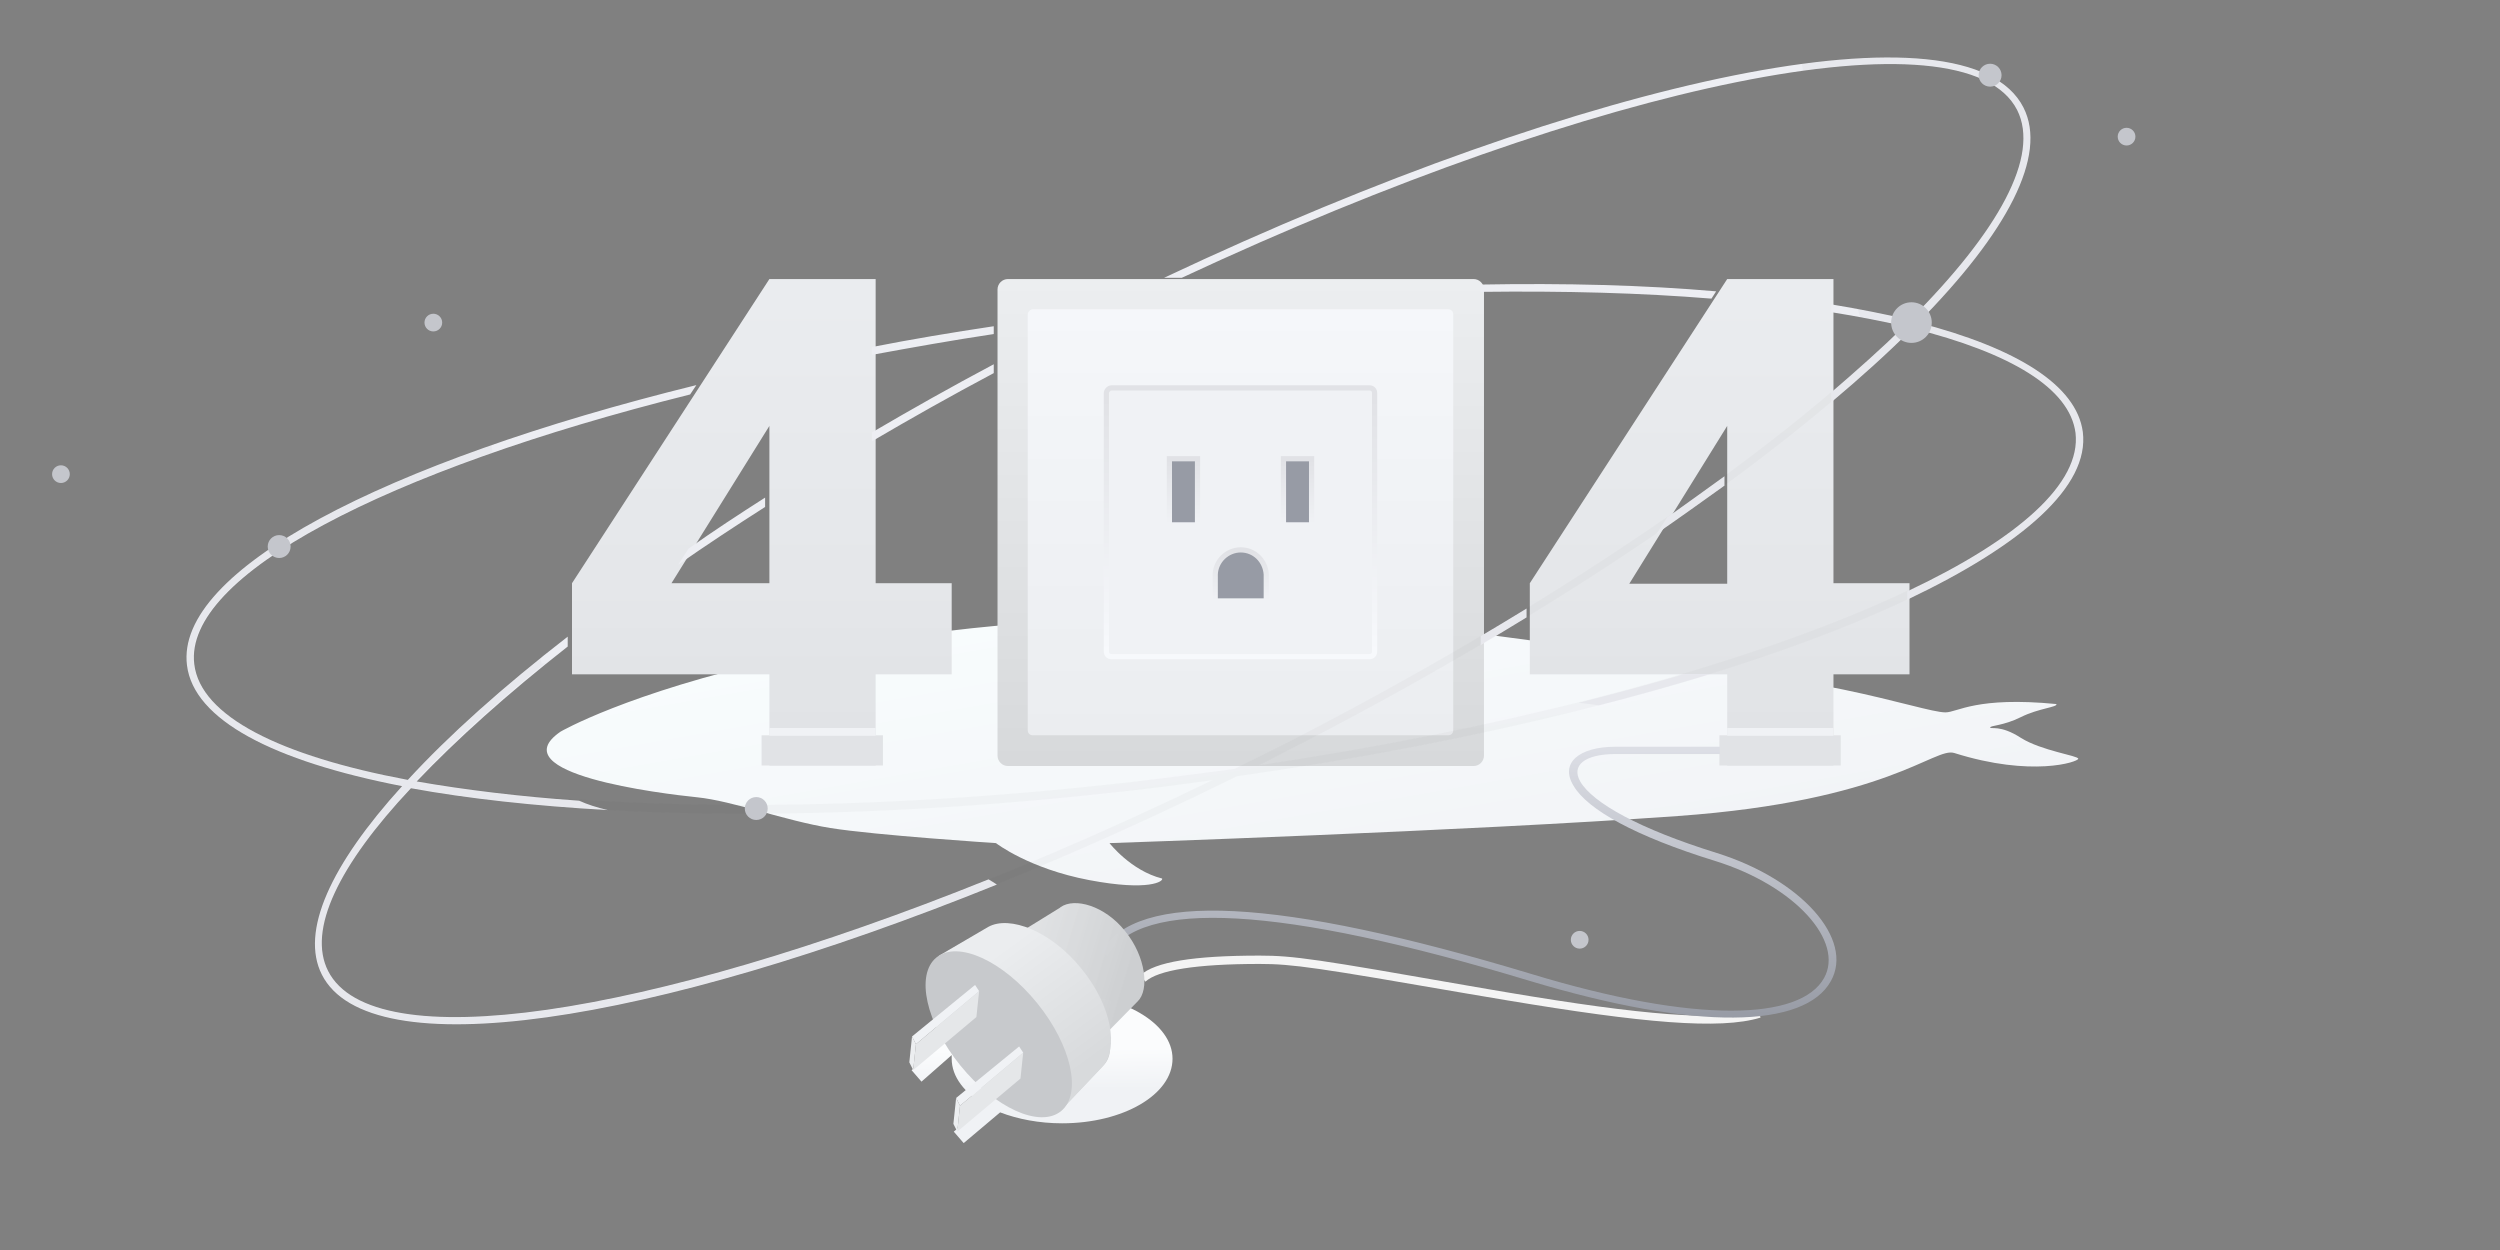 <?xml version="1.0" encoding="utf-8"?>
<!-- Generator: Adobe Illustrator 22.1.0, SVG Export Plug-In . SVG Version: 6.00 Build 0)  -->
<svg version="1.1" id="图层_1" xmlns="http://www.w3.org/2000/svg" xmlns:xlink="http://www.w3.org/1999/xlink" x="0px" y="0px"
	 viewBox="0 0 480 240" style="enable-background:new 0 0 480 240;" xml:space="preserve">
<rect x="0" y="0" width="480" height="240" fill="#808080" stroke="none"/>
<style type="text/css">
	.st0{fill:url(#Fill-1_1_);}
	.st1{fill:url(#矩形_9_);}
	.st2{fill:url(#矩形_10_);}
	.st3{fill:#F0F2F5;stroke:url(#矩形_11_);}
	.st4{fill:#979BA5;stroke:url(#矩形_12_);}
	.st5{fill:#979BA5;stroke:url(#矩形备份-9_1_);}
	.st6{fill:#979BA5;stroke:url(#形状结合_6_);}
	.st7{fill:url(#形状结合_8_);}
	.st8{fill:url(#形状结合备份-3_1_);}
	.st9{fill:url(#形状结合_9_);}
	.st10{fill:#E1E3E6;}
	.st11{fill:#F0F2F5;}
	.st12{fill:#F4F4F4;}
	.st13{fill:url(#路径-5_1_);}
	.st14{fill:url(#形状结合_10_);}
	.st15{fill:url(#形状结合备份-4_1_);}
	.st16{fill:#C7C9CC;}
	.st17{fill:#E5E7E9;}
	.st18{fill:#ECEEF0;}
	.st19{fill:#C4C6CC;}
	.st20{fill:#EDEEF3;}
	.st21{fill:#343434;fill-opacity:3.000000e-02;}
</style>
<g id="Exception_x2F_异常提示" transform="translate(-870, -1335)">
	<g id="_x34_04" transform="translate(357, 1216)">
		<g id="_x34_04-插图" transform="translate(513, 119)">
			<g id="编组-13" transform="translate(10, 11.037)">
				<g id="_x34_04主体" transform="translate(94.324, 42.539)">
					<linearGradient id="Fill-1_1_" gradientUnits="userSpaceOnUse" x1="141.391" y1="55.687" x2="152.331" y2="117.728">
						<stop  offset="0" style="stop-color:#F8FCFD"/>
						<stop  offset="1" style="stop-color:#F2F4F7"/>
					</linearGradient>
					<path id="Fill-1" class="st0" d="M45.3,72.9c29.3-6.6,71.5-9.6,100.2-8.1s52.4,6.5,54.1,5.3c5.7-3.8,17.9-5.5,17.3-4
						s-8.5,6.1-6,6.8c2.5,0.7,28,3.7,38.6,5.9c10.6,2.2,17.4,4.4,19.7,4.4c2.3,0,5.9-3.1,21.3-1.6c0.3,0.6-3.4,0.8-6.8,2.5
						s-5.9,1.6-5.9,2s1.9-0.6,5.9,2c4,2.5,11,3.4,11,4s-8.9,3.6-23.8-1.1c-3.8-1.2-12.6,9.2-53.1,12.1s-109.1,5.2-109.1,5.2
						s4.1,5.3,10.1,6.8c0.3,0.5-2.4,2.5-14,0.3s-17.9-7.1-17.9-7.1s-23.1-1.5-31.8-2.9s-18.7-5.2-25.6-5.9S-8.5,95,3.3,86.9
						C3.3,86.9,16,79.5,45.3,72.9z"/>

						<linearGradient id="矩形_9_" gradientUnits="userSpaceOnUse" x1="304.847" y1="101.249" x2="304.847" y2="100.255" gradientTransform="matrix(93.391 0 0 -93.463 -28335.945 9463.027)">
						<stop  offset="0" style="stop-color:#ECEEF0"/>
						<stop  offset="1" style="stop-color:#D7D9DB"/>
					</linearGradient>
					<path id="矩形_1_" class="st1" d="M89.2,0h89.4c1.1,0,2,0.9,2,2v89.5c0,1.1-0.9,2-2,2H89.2c-1.1,0-2-0.9-2-2V2
						C87.2,0.9,88.1,0,89.2,0z"/>

						<linearGradient id="矩形_10_" gradientUnits="userSpaceOnUse" x1="303.892" y1="101.653" x2="303.892" y2="100.653" gradientTransform="matrix(81.717 0 0 -81.78 -24699.225 8318.99)">
						<stop  offset="0" style="stop-color:#F5F7FA"/>
						<stop  offset="1" style="stop-color:#EBEDF0"/>
					</linearGradient>
					<path id="矩形_2_" class="st2" d="M94,5.8h79.7c0.6,0,1,0.4,1,1v79.8c0,0.6-0.4,1-1,1H94c-0.6,0-1-0.4-1-1V6.8
						C93,6.3,93.5,5.8,94,5.8z"/>

						<linearGradient id="矩形_11_" gradientUnits="userSpaceOnUse" x1="299.419" y1="103.505" x2="299.419" y2="102.56" gradientTransform="matrix(51.532 0 0 -51.573 -15295.877 5360.974)">
						<stop  offset="0" style="stop-color:#E1E2E6"/>
						<stop  offset="1" style="stop-color:#F7F9FC"/>
					</linearGradient>
					<path id="矩形_3_" class="st3" d="M109.1,20.9h49.5c0.6,0,1,0.4,1,1v49.6c0,0.6-0.4,1-1,1h-49.5c-0.6,0-1-0.4-1-1V21.9
						C108.1,21.4,108.6,20.9,109.1,20.9z"/>

						<linearGradient id="矩形_12_" gradientUnits="userSpaceOnUse" x1="195.488" y1="119.224" x2="195.488" y2="118.257" gradientTransform="matrix(5.378 0 0 -12.683 -928.375 1546.852)">
						<stop  offset="0" style="stop-color:#E1E2E6"/>
						<stop  offset="1" style="stop-color:#F0F2F5"/>
					</linearGradient>
					<rect id="矩形_4_" x="120.2" y="34.5" class="st4" width="5.4" height="12.7"/>

						<linearGradient id="矩形备份-9_1_" gradientUnits="userSpaceOnUse" x1="195.49" y1="119.224" x2="195.49" y2="118.257" gradientTransform="matrix(5.378 0 0 -12.683 -906.487 1546.852)">
						<stop  offset="0" style="stop-color:#E1E2E6"/>
						<stop  offset="1" style="stop-color:#F0F2F5"/>
					</linearGradient>
					<rect id="矩形备份-9" x="142.1" y="34.5" class="st5" width="5.4" height="12.7"/>

						<linearGradient id="形状结合_6_" gradientUnits="userSpaceOnUse" x1="247.566" y1="125.451" x2="247.566" y2="124.484" gradientTransform="matrix(9.755 0 0 -9.762 -2281.205 1276.906)">
						<stop  offset="0" style="stop-color:#E1E2E6"/>
						<stop  offset="1" style="stop-color:#F0F2F5"/>
					</linearGradient>
					<path id="形状结合" class="st6" d="M129,56.7L129,56.7c0.1-2.6,2.3-4.7,4.9-4.7c2.6,0,4.7,2,4.9,4.7v0.2v4.9H129v-0.5v-4.4
						V56.7z"/>

						<linearGradient id="形状结合_8_" gradientUnits="userSpaceOnUse" x1="302.976" y1="101.237" x2="302.976" y2="100.302" gradientTransform="matrix(72.962 0 0 -93.463 -21879.744 9463.027)">
						<stop  offset="0" style="stop-color:#EBEDF0;stop-opacity:0.992"/>
						<stop  offset="1" style="stop-color:#E1E3E6"/>
					</linearGradient>
					<path id="形状结合_1_" class="st7" d="M244.8,0h2.9v58.4h14.6v17.5h-14.6v17.5h-20.4V75.9h-37.9V58.4L227.3,0H244.8z
						 M227.3,28.2l-18.8,30.3h18.8V28.2z"/>

						<linearGradient id="形状结合备份-3_1_" gradientUnits="userSpaceOnUse" x1="302.976" y1="101.237" x2="302.976" y2="100.302" gradientTransform="matrix(72.962 0 0 -93.463 -22063.607 9463.027)">
						<stop  offset="0" style="stop-color:#EBEDF0;stop-opacity:0.992"/>
						<stop  offset="1" style="stop-color:#E1E3E6"/>
					</linearGradient>
					<path id="形状结合备份-3" class="st8" d="M60.9,0h2.9v58.4h14.6v17.5H63.8v17.5H43.4V75.9H5.5V58.4L43.4,0H60.9z
						 M43.4,28.2L24.6,58.4h18.8V28.2z"/>

						<linearGradient id="形状结合_9_" gradientUnits="userSpaceOnUse" x1="299.047" y1="107.283" x2="299.053" y2="107.011" gradientTransform="matrix(50.004 0 0 -28.605 -14857.753 3216.74)">
						<stop  offset="0" style="stop-color:#FBFCFD"/>
						<stop  offset="1" style="stop-color:#F0F2F5"/>
					</linearGradient>
					<path id="形状结合_2_" class="st9" d="M99.6,137.3c11.7,0,21.2,5.6,21.2,12.4c0,6.9-9.5,12.4-21.2,12.4
						c-4.4,0-8.5-0.8-11.9-2.1l-7,5.9l-1.9-2.2l6-5.1c-3.9-2.3-6.4-5.4-6.4-8.9c0-0.2,0-0.5,0-0.7l-5.8,5.1l-1.9-2.2l15.4-13.4
						l1.1,1.2C90.7,138.1,95,137.3,99.6,137.3z"/>
					<rect id="矩形_5_" x="225.8" y="87.6" class="st10" width="23.3" height="5.8"/>
					<rect id="矩形_6_" x="227.3" y="86.2" class="st11" width="20.4" height="1.5"/>
					<rect id="矩形_7_" x="41.9" y="87.6" class="st10" width="23.3" height="5.8"/>
					<rect id="矩形_8_" x="43.4" y="86.2" class="st11" width="20.4" height="1.5"/>
					<path id="路径-4" class="st11" d="M0,0"/>
					<path id="路径-8" class="st12" d="M115.6,134.9c2.4-2.2,9.7-3.4,21.9-3.4c6.4,0,11,0.7,39.9,5.7c2.9,0.5,5.3,0.9,7.7,1.3
						c25.8,4.3,40.8,5.7,48.6,3.3l-0.4-1.4c-7.5,2.2-22.5,0.9-48-3.4c-2.3-0.4-4.8-0.8-7.6-1.3c-29.1-5.1-33.6-5.8-40.2-5.8
						c-12.6,0-20.1,1.2-22.9,3.8L115.6,134.9z"/>

						<linearGradient id="路径-5_1_" gradientUnits="userSpaceOnUse" x1="307.111" y1="103.481" x2="307.111" y2="102.492" gradientTransform="matrix(141.25 0 0 -52.096 -43201.723 5481.361)">
						<stop  offset="0" style="stop-color:#DCDEE5"/>
						<stop  offset="1" style="stop-color:#979BA5"/>
					</linearGradient>
					<path id="路径-5" class="st13" d="M225.8,89.8h-20c-6.9,0-10.7,3.1-8,7.5c2.7,4.6,11.9,9.7,27.1,14.4
						c15.5,4.8,24.9,15.5,21,22.5c-4.5,8.1-24.4,8.9-56.3-0.8c-48.4-14.6-75.8-16.1-82.6-4.1l1.3,0.7c6.2-11.1,33.2-9.7,80.9,4.7
						c32.5,9.8,53,9.1,58,0.1c4.5-8-5.6-19.5-21.9-24.6c-14.8-4.6-23.8-9.6-26.2-13.7c-1.8-3.1,0.8-5.3,6.8-5.3h20v-1.4H225.8z"/>

						<linearGradient id="形状结合_10_" gradientUnits="userSpaceOnUse" x1="294.183" y1="101.458" x2="294.707" y2="101.402" gradientTransform="matrix(37.799 7.347 7.634 -39.272 -11803.825 1959.452)">
						<stop  offset="0" style="stop-color:#E7E9EB;stop-opacity:0.936"/>
						<stop  offset="1" style="stop-color:#CDCFD1"/>
					</linearGradient>
					<path id="形状结合_3_" class="st14" d="M111.7,125.2c4,4.9,4.7,11.3,2.4,13.5l-0.1,0.1l-5.5,5.6c0.6,2.9,0.5,5.3-1.1,6.7
						l0,0l0,0l-8.2,8.7l-21.8-30.6l8.3-4.8v0.1c1.7-0.9,4.1-0.6,6.7,0.4l6.8-4.2l0.1-0.1C102,118.7,107.8,120.3,111.7,125.2z"/>

						<linearGradient id="形状结合备份-4_1_" gradientUnits="userSpaceOnUse" x1="295.405" y1="82.32" x2="296.129" y2="82.299" gradientTransform="matrix(23.824 29.421 15.861 -12.844 -8255.844 -7504.846)">
						<stop  offset="0" style="stop-color:#EBEDEF"/>
						<stop  offset="1" style="stop-color:#D8DADC"/>
					</linearGradient>
					<path id="形状结合备份-4" class="st15" d="M103.3,132.4c5.9,7.2,7.2,15.4,4,18.9l0,0l-8.1,8.5L76,129.9l9.4-5.5l0,0
						C89.5,122.1,97.5,125.2,103.3,132.4z"/>

						<ellipse id="椭圆形备份-2" transform="matrix(0.777 -0.629 0.629 0.777 -71.757 87.381)" class="st16" cx="87.5" cy="145" rx="9.5" ry="19"/>

						<g id="编组-5" transform="translate(85.289, 155.695) rotate(6) translate(-85.289, -155.695) translate(79.143, 146.757)">
						<polygon id="路径-9" class="st17" points="12.2,1.1 12.2,6.1 1.2,17.5 1.2,12.5 						"/>
						<polygon id="路径-10" class="st11" points="12.2,1.1 11.3,0 0.3,11.1 1.2,12.5 						"/>
						<polygon id="路径-11" class="st18" points="0.3,11.1 1.2,12.5 1.2,17.5 0.3,16.1 						"/>
					</g>

						<g id="编组-5备份" transform="translate(76.826, 143.885) rotate(6) translate(-76.826, -143.885) translate(70.681, 134.947)">
						<polygon id="路径-9_1_" class="st17" points="12.2,1.1 12.2,6.1 1.2,17.5 1.2,12.5 						"/>
						<polygon id="路径-10_1_" class="st11" points="12.2,1.1 11.3,0 0.3,11.1 1.2,12.5 						"/>
						<polygon id="路径-11_1_" class="st18" points="0.3,11.1 1.2,12.5 1.2,17.5 0.3,16.1 						"/>
					</g>

						<g id="编组-5_1_" transform="translate(84.643, 156.203) rotate(6) translate(-84.643, -156.203) translate(78.137, 146.63)">
					</g>

						<g id="编组-5备份_1_" transform="translate(76.258, 144.292) rotate(6) translate(-76.258, -144.292) translate(69.751, 134.719)">
					</g>
				</g>
				<circle id="椭圆形" class="st19" cx="1.7" cy="80" r="1.7"/>
				<path id="形状结合_4_" class="st20" d="M123.7,62.9l-1.2,1.8c-58.4,14.6-97.3,34.8-95.2,51.8c1.2,10,16.5,17.6,41,22.2
					c7.9-8.6,18.3-17.9,30.7-27.5v1.9C87.4,122.2,77.6,131,70,139c9.2,1.6,19.7,2.9,31.2,3.7c1.5,0.7,3.4,1.3,5.5,1.8
					c-14.1-0.8-26.9-2.2-37.8-4.2C55,155.1,49,167.5,53,175.4c8.6,16.9,61.2,8.8,126.8-17.6c0.5,0.3,1,0.6,1.6,1
					c-66.8,27-120.5,35.2-129.6,17.3c-4.2-8.3,1.7-21.1,15.4-36.2c-24.7-4.8-40-12.7-41.3-23.2C23.6,98.5,63.7,77.7,123.7,62.9z
					 M313.3,118.4h5.1c-6.8,2.1-13.9,4.1-21.4,6c-1.4-0.2-2.8-0.4-3.9-0.5C300.2,122.1,306.9,120.3,313.3,118.4z M283.1,105.8v1.7
					c-2.9,1.8-5.8,3.5-8.8,5.3v-1.7C277.3,109.3,280.2,107.6,283.1,105.8z M378.5,9.6c4.7,9.2-3.1,24-20.2,41.3
					c18.9,4.9,30.4,12,31.6,21c1.3,10.4-11.4,21.6-33.7,32.2v-1.6c21.4-10.1,33.4-20.8,32.3-30.4c-1.1-8.6-12.5-15.4-31.3-20.1
					l-0.3,0.3c-4.5,4.5-9.6,9.1-15.3,13.9v-1.9c5-4.3,9.6-8.4,13.7-12.4l0.3-0.3c-4.3-1-9-1.9-14-2.7v-1.5c5.4,0.9,10.5,1.9,15.1,3
					c17.1-17.1,25-31.5,20.6-40.3c-10-19.7-79.9-5.4-160.4,32.2h-3.4C295.9,3.4,367.8-11.5,378.5,9.6z M136.9,84.5v1.8
					c-5.8,3.7-11.4,7.4-16.7,11.1l2-3.1C127,90.9,131.9,87.7,136.9,84.5z M321.1,80.4v1.8c-4.2,3-8.5,6.1-13,9.2l2-3.1
					C313.9,85.6,317.5,83,321.1,80.4z M180.8,58.9v1.7c-8.1,4.3-15.9,8.7-23.4,13.1V72C164.9,67.6,172.7,63.2,180.8,58.9z
					 M180.8,51.6v1.5c-8,1.2-15.8,2.6-23.4,4v-1.5C165,54.1,172.8,52.8,180.8,51.6z M319.5,44.9l-0.9,1.4
					c-13.4-1.1-28.3-1.5-44.3-1.3v-0.5c0-0.3-0.1-0.7-0.2-0.9C290.5,43.3,305.8,43.7,319.5,44.9z"/>
				<path id="形状结合_5_" class="st21" d="M378.5,9.6c4.7,9.2-3.1,24-20.2,41.3c18.9,4.9,30.4,12,31.6,21
					c2.9,24-68.6,52.8-162.4,66.1c-86.9,42.9-164.6,59.9-175.8,38c-4.2-8.3,1.7-21.1,15.4-36.2c-24.7-4.8-40-12.7-41.3-23.2
					c-1.7-13.8,21.1-29.1,58.5-42.2l0.3,1.4c-36.6,12.8-59,27.6-57.4,40.6c1.2,10,16.5,17.6,41,22.2c6.8-7.3,15.4-15.2,25.5-23.4
					l0.3,1.2l0.8-0.2c-9.8,7.9-18.2,15.5-24.9,22.6c34.4,6.1,86.2,6.6,143.3-0.4c4.7-0.6,9.3-1.2,13.8-1.8c2.7-1.4,5.5-2.7,8.3-4.1
					c51.8-26.4,95-56.1,119.9-80.6l0.3-0.3c-2.7-0.6-5.5-1.2-8.4-1.8l-0.4-1.5c3.5,0.6,6.8,1.4,10,2.1c17.1-17.1,25-31.5,20.6-40.3
					c-4.2-8.3-19.2-10.6-41.1-7.6l-0.3-1.4C358.5-1.8,374,0.7,378.5,9.6z M222.9,138.7l-0.4,0.1c-3,0.4-6,0.8-9,1.2
					c-57.7,7.1-110,6.7-144.7,0.2C55,155.1,49,167.5,53,175.4C63.4,195.9,138.4,179.7,222.9,138.7z M357.1,52l-0.3,0.3
					c-25,24.8-68.5,54.8-120.8,81.4c-1.4,0.7-2.9,1.5-4.3,2.2c90.6-13.5,159.5-41.5,156.7-63.9C387.4,63.5,375.9,56.7,357.1,52z"/>
				<circle id="椭圆形_1_" class="st19" cx="135.2" cy="144.2" r="2.2"/>
				<circle id="椭圆形备份-4" class="st19" cx="357" cy="50.9" r="3.9"/>
				<circle id="椭圆形备份" class="st19" cx="43.6" cy="93.9" r="2.2"/>
				<circle id="椭圆形_2_" class="st19" cx="372.1" cy="3.4" r="2.2"/>
				<circle id="椭圆形_3_" class="st19" cx="73.2" cy="50.9" r="1.7"/>
				<circle id="椭圆形_4_" class="st19" cx="293.3" cy="169.4" r="1.7"/>
				<circle id="椭圆形_5_" class="st19" cx="398.3" cy="15.2" r="1.7"/>
			</g>
		</g>
	</g>
</g>
</svg>
